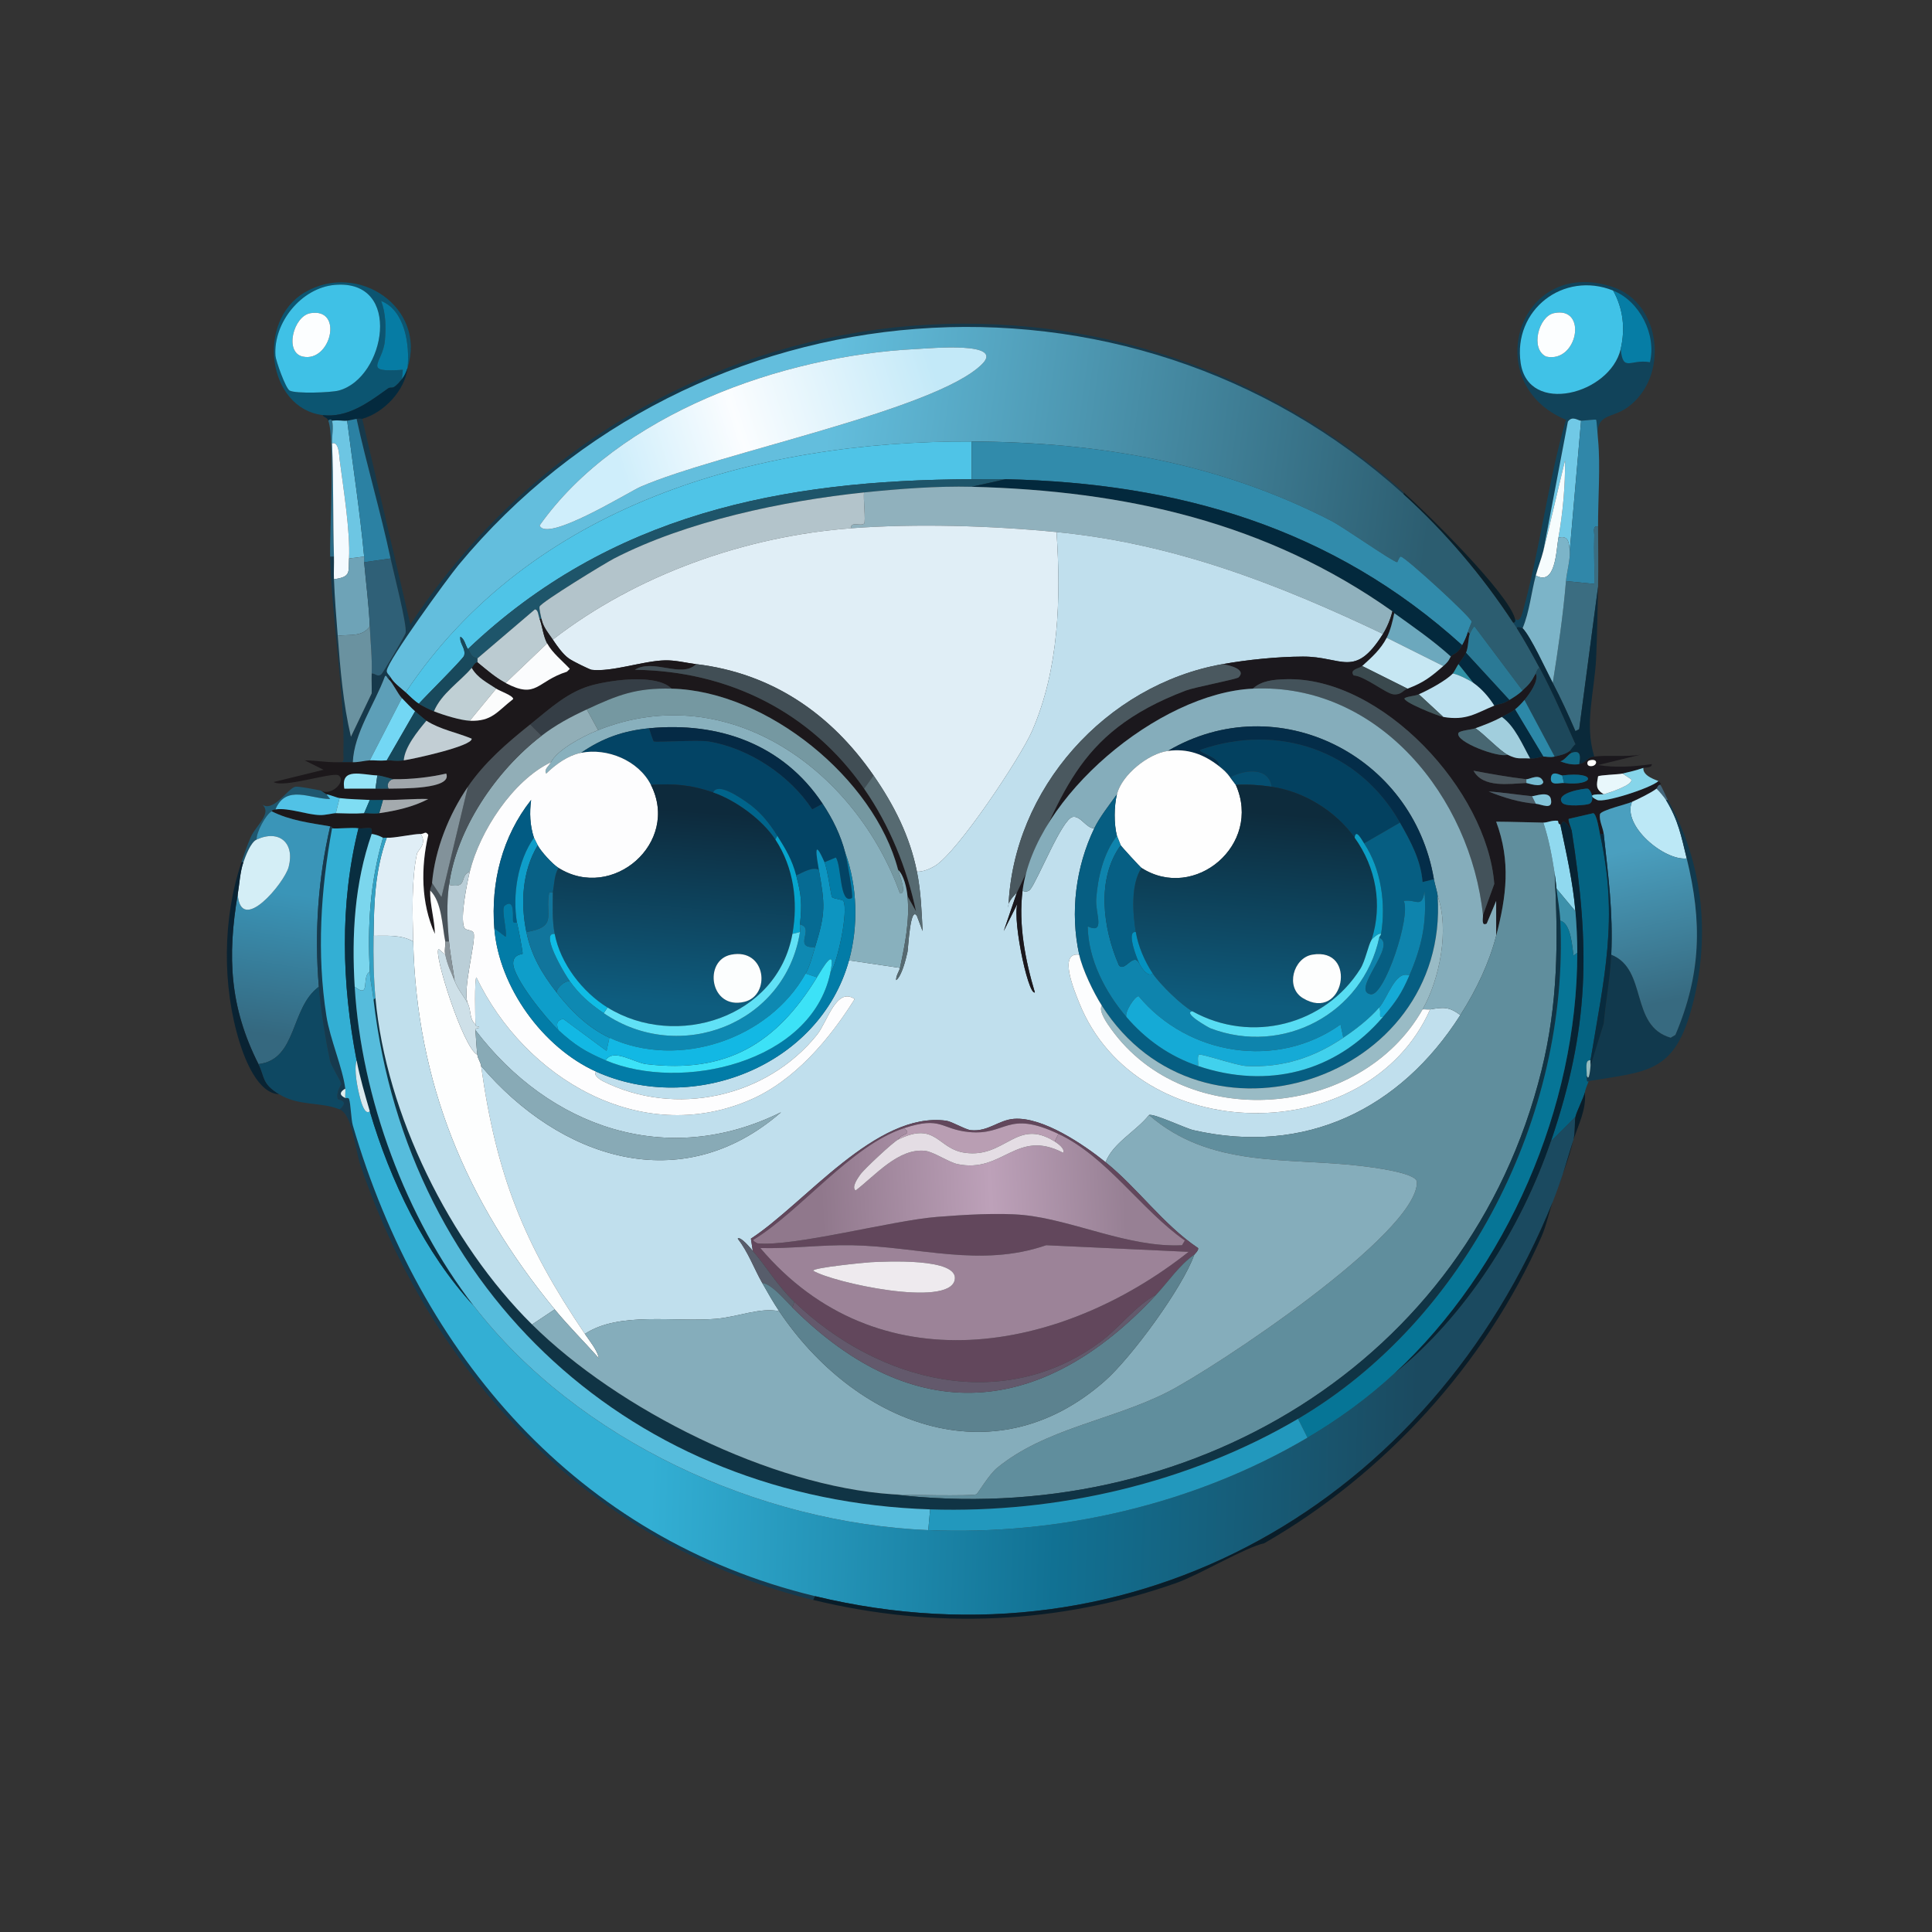 <svg xmlns="http://www.w3.org/2000/svg" width="1024" height="1024"><rect width="100%" height="100%" fill="#333333" stroke="none"/><defs><linearGradient id="a" x1="276.469" x2="754.111" y1="238.748" y2="303.414" gradientUnits="userSpaceOnUse"><stop offset="32.988%" style="stop-color:#63bedd"/><stop offset="100%" style="stop-color:#2c5d70"/></linearGradient></defs><defs><linearGradient id="b" x1="497.428" x2="331.49" y1="203.997" y2="256.35" gradientUnits="userSpaceOnUse"><stop offset="0%" style="stop-color:#c3e9f8"/><stop offset="62.069%" style="stop-color:#fbfdff"/><stop offset="100%" style="stop-color:#cfeefb"/></linearGradient></defs><defs><linearGradient id="c" x1="361.229" x2="353.724" y1="429.46" y2="532.186" gradientUnits="userSpaceOnUse"><stop offset="0%" style="stop-color:#0d2a3c"/><stop offset="100%" style="stop-color:#0e5d7f"/></linearGradient></defs><defs><linearGradient id="d" x1="670.048" x2="661.788" y1="430.675" y2="532.34" gradientUnits="userSpaceOnUse"><stop offset="0%" style="stop-color:#0d2b3c"/><stop offset="100%" style="stop-color:#0e5b7c"/></linearGradient></defs><defs><linearGradient id="e" x1="866.09" x2="883.892" y1="449.702" y2="530.771" gradientUnits="userSpaceOnUse"><stop offset="0%" style="stop-color:#4a9fbf"/><stop offset="100%" style="stop-color:#376a80"/></linearGradient></defs><defs><linearGradient id="f" x1="153.161" x2="141.713" y1="473.474" y2="548.607" gradientUnits="userSpaceOnUse"><stop offset="0%" style="stop-color:#3a95b8"/><stop offset="100%" style="stop-color:#35687f"/></linearGradient></defs><defs><linearGradient id="g" x1="273.272" x2="754.041" y1="640.357" y2="655.274" gradientUnits="userSpaceOnUse"><stop offset="15.8%" style="stop-color:#33afd4"/><stop offset="60.499%" style="stop-color:#117193"/><stop offset="100%" style="stop-color:#1b4a60"/></linearGradient></defs><defs><linearGradient id="h" x1="595.861" x2="435.06" y1="625.421" y2="633.433" gradientUnits="userSpaceOnUse"><stop offset="0%" style="stop-color:#978094"/><stop offset="44.099%" style="stop-color:#bda1b9"/><stop offset="100%" style="stop-color:#90788c"/></linearGradient></defs><path fill="#0c5571" d="M216 195c1.277-11.94-1.279-30.482-14-35.5 2.493 6.424 2.612 14.039 2 21-1.064 12.1-12.827 17.124 9.5 15.5l-.5 5c-5.421 6.701-5.217 3.349-7.5 5-10.343 7.478-21.452 15.605-34.5 14-29.295-3.603-35.341-49.809-9.5-65 28.404-16.698 64.657 8.091 54.5 40m-38.5-44c-17.817 1.517-32.696 20.076-31.5 37.5.186 2.712 5.385 17.337 7.5 18.5 3.199 1.76 21.758 1.118 26 0 24.803-6.538 34.177-59.081-2-56"/><path fill="#11435a" d="M847 233c-.164-1.709-.744-10.039-1-10.5-.195-.35-6.613.481-8 .5-1.453.02-4.694-2.918-7 .5L818 292c-1.061 4.261-2.862 8.707-4 13-2.45 9.24-3.298 19.108-7 28-.107-.106-3.203-1.222-3 0-.752-1.191-1.691-2.53-2-3 1.244.029 1.223-1.149 1-2 2.524 2.127 3.616-2.131 4-3.5 9.216-32.82 13.343-69.018 23-102-46.25-19.085-25.387-86.737 24.5-70.5 26.318 8.566 30.413 48.065 8 64-8.664 6.16-17.091 2.744-15.5 17m12-48c1.222 12.623 5.243 5.075 15.5 7 3.546-14.578-5.358-32.339-19.5-38-26.351-10.548-53.22 10.282-49 38.5 4.153 27.769 47.404 16.529 53-7.5"/><path fill="#3fc1e6" d="M177.5 151c36.177-3.081 26.803 49.462 2 56-4.242 1.118-22.801 1.76-26 0-2.115-1.163-7.314-15.788-7.5-18.5-1.196-17.424 13.683-35.983 31.5-37.5m-13 15c-9.009 1.538-13.954 20.834-4 23 14.87 3.235 21.798-26.038 4-23"/><path fill="#40c2e7" d="M855 154c5.322 9.623 6.53 20.138 4 31-5.596 24.029-48.847 35.269-53 7.5-4.22-28.218 22.649-49.048 49-38.5m-31.5 12c-7.978 1.754-12.614 18.931-4 23 16.735 3.697 22.259-27.015 4-23"/><path fill="#067da5" d="M859 185c2.53-10.862 1.322-21.377-4-31 14.142 5.661 23.046 23.422 19.5 38-10.257-1.925-14.278 5.623-15.5-7"/><path fill="#067ca4" d="M216 195c-.698 2.193-1.49 4.133-3 6l.5-5c-22.327 1.624-10.564-3.4-9.5-15.5.612-6.961.493-14.576-2-21 12.721 5.018 15.277 23.56 14 35.5"/><path fill="#fcfeff" d="M164.5 166c17.798-3.038 10.87 26.235-4 23-9.954-2.166-5.009-21.462 4-23m659 0c18.259-4.015 12.735 26.697-4 23-8.614-4.069-3.978-21.246 4-23"/><path fill="#16394b" d="M744 261v1c-146.555-132.44-375.56-113.89-501 37.5-5.706 6.887-37.592 50.627-38 56-.106 1.401 1.309 2.176 2 3.5l-1 1c-1.087-.943-1.179-2.463-2-1.5-5.387 14.646-16.361 29.998-17 45.5-3.033-.002-5.965.021-9 0 5.445.79 3.865-1.696 4-5.5.999-28.072-6.313-71.858-7-103.5h2c.113 3.979-.157 8.024 0 12 .4 10.114 1.214 19.941 2 30 1.404 17.971 2.864 35.916 7 53.5l11-23c.102-3.492-.143-7.023 0-10.5 1.913-.232 2.926 2.015 5 .5 1.032-.753 12.76-20.745 13-22 .832-4.342-6.558-32.712-8-39.5-5.267-24.795-12.598-49.229-18-74 1.517-.328 2.856.041 3 0l25.5 109C335.298 151.744 582.629 116.826 744 261"/><path fill="url(#a)" d="M744 262c21.976 19.859 41.758 43.271 58 68 .309.47 1.248 1.809 2 3 4.265 6.756 8.206 13.915 12 21-1.212.422-1.487 2.013-2 3-2.264 4.353-3.393 5.727-7 9l-25.5-34c-.594.114-2.231 3.313-2.5 4l-1-1c.368-1.619 2.048-5.211 2-5.5-.428-2.551-34.975-34.115-37.5-34.5-.799-.122-1.806 3.05-2 3-3.288-.848-28.365-18.574-35-22-59.768-30.86-123.46-41.712-190.5-42-114.506-.492-233.883 33.772-300 133-2.412-2.174-6.522-5.167-8-8-.691-1.324-2.106-2.099-2-3.5.408-5.373 32.294-49.113 38-56C368.44 148.11 597.445 129.56 744 262m-258.5-77c-70.761 3.529-157.58 34.253-199.5 93.5 3.673 9.367 47.369-17.831 53.5-20.5 41.284-17.974 156.4-40.492 181-65 12.168-12.123-27.215-8.388-35-8" style="fill:url(#a)"/>/&gt;<path fill="url(#b)" d="M485.5 185c7.785-.388 47.168-4.123 35 8-24.6 24.508-139.716 47.026-181 65-6.131 2.669-49.827 29.867-53.5 20.5 41.92-59.247 128.739-89.971 199.5-93.5" style="fill:url(#b)"/>/&gt;<path fill="#042a3e" d="M192 222c-.144.041-1.483-.328-3 0-.911.197-4.746.982-5 1-3.091.224-4.05-.532-8 0-.099.013-.583-1.53-2 0-.812-2.151-2.333-1.509-3-3 13.048 1.605 24.157-6.522 34.5-14 2.283-1.651 2.079 1.701 7.5-5 1.51-1.867 2.302-3.807 3-6-1.26 11.783-12.381 23.686-24 27"/><path fill="#296a85" d="M176 223c.907 3.744-.161 7.935 0 12 .796 20.047.43 39.981 1 60h-2c-.305-14.039 2.575-62.528-1-72 1.417-1.53 1.901.013 2 0"/><path fill="#6dc6e3" d="M184 223c3.062 24.003 6.74 47.877 9 72l-8 1c.713-14.167-3.07-37.729-5-52.5-.27-2.067-.34-9.63-4-8.5-.161-4.065.907-8.256 0-12 3.95-.532 4.909.224 8 0"/><path fill="#2b81a3" d="M189 222c5.402 24.771 12.733 49.205 18 74l-14 2c-.087-.98.092-2.021 0-3-2.26-24.123-5.938-47.997-9-72 .254-.018 4.089-.803 5-1"/><path fill="#71c9e6" d="m838 223-6 69c-.365-4.363-.735-8.476-6-7 2.341-13.147 3.651-27.636 3.5-41-3.895 15.996-7.523 32.032-11.5 48l13-68.5c2.306-3.418 5.547-.48 7-.5"/><path fill="#3087a9" d="M847 233c1.328 13.875-.049 31.625 0 46-3.001-.438-1.947 2.674-2 4.5-.25 8.653.184 17.343 0 26l-15-1.5c.39-4.737 2.373-11.533 2-16l6-69c1.387-.019 7.805-.85 8-.5.256.461.836 8.791 1 10.5"/><path fill="#4fc4e7" d="M515 234v20c-100.77.367-191.907 18.576-267 90-1.329-1.891-1.802-5.423-4-6.5-.547 3.68 3.022 6.158 2 10-.45 1.692-21.086 22.099-24 25.5-2.341-1.424-4.92-4.125-7-6 66.117-99.228 185.494-133.492 300-133"/><path fill="#318bab" d="M778 335c-.465 2.043-1.963 5.075-3 7-68.621-62.208-150.52-86.043-242-88-5.974-.128-12.022-.022-18 0v-20c67.04.288 130.732 11.14 190.5 42 6.635 3.426 31.712 21.152 35 22 .194.05 1.201-3.122 2-3 2.525.385 37.072 31.949 37.5 34.5.048.289-1.632 3.881-2 5.5"/><path fill="#f4fafe" d="M185 296c-.365 7.245 1.219 9.776-8 11-.157-3.976.113-8.021 0-12-.57-20.019-.204-39.953-1-60 3.66-1.13 3.73 6.433 4 8.5 1.93 14.771 5.713 38.333 5 52.5"/><path fill="#f6fcfd" d="M826 285c-1.224 6.874-1.445 25.835-12 20 1.138-4.293 2.939-8.739 4-13 3.977-15.968 7.605-32.004 11.5-48 .151 13.364-1.159 27.853-3.5 41"/><path fill="#1e556a" d="M515 254c5.978-.022 12.026-.128 18 0l-18 4c-18.172-.459-38.885 1.109-57 3-42.907 4.479-94.174 15.251-132.5 35-4.655 2.399-38.798 23.254-39.5 25.5-.345 1.105.692 4.882 1 6.5h-1c-.801-2.093-.658-4.813-2.5-5L253 349c-3.597-.855-3.425-2.76-5-5 75.093-71.424 166.23-89.633 267-90"/><path fill="#03293d" d="M775 342c-2.736 5.082-4.251 4.026-6 6-9.424-8.511-19.701-15.618-30-23-.057-.041-.062-.336-1-1-66.693-47.208-141.557-63.941-223-66l18-4c91.48 1.957 173.379 25.792 242 88"/><path fill="#90b1bd" d="M515 258c81.443 2.059 156.307 18.792 223 66-.967 4.005-2.826 8.536-5 12-55.725-26.524-110.91-47.949-173-54-34.659-3.377-74.28-4.602-109-2-.099-3.919 5.166-.885 7-2.5.996-.876-.575-14.151 0-16.5 18.115-1.891 38.828-3.459 57-3"/><path fill="#b3c4cb" d="M458 261c-.575 2.349.996 15.624 0 16.5-1.834 1.615-7.099-1.419-7 2.5-56 4.197-113.66 24.638-158 59-2.338-3.45-5.185-6.716-6-11-.308-1.618-1.345-5.395-1-6.5.702-2.246 34.845-23.101 39.5-25.5 38.326-19.749 89.593-30.521 132.5-35"/><path fill="#0a1f29" d="M803 328c.223.851.244 2.029-1 2-16.242-24.729-36.024-48.141-58-68v-1c12.177 10.879 55.41 53.309 59 67"/><path fill="#e0eef6" d="M560 282c2.371 35.149 1.309 72.742-13 105.5-6.093 13.948-39.458 64.243-51.5 71.5-2.569 1.548-6.369 3.145-9.5 3-3.789-18.882-12.144-35.303-23-51-22.69-32.809-53.964-54.201-94-59-5.482-.657-10.881-2.115-16.5-2-11.505.236-28.225 6.29-39 5-.742-.089-9.639-4.321-12-6-3.257-2.315-6.26-6.694-8.5-10 44.34-34.362 102-54.803 158-59 34.72-2.602 74.341-1.377 109 2"/><path fill="#3b6d81" d="M847 279c.036 10.634.221 21.371 0 32l-10 75.5-2 1c-3.727-8.629-7.638-17.187-12-25.5 2.837-17.884 5.511-35.931 7-54l15 1.5c.184-8.657-.25-17.347 0-26 .053-1.826-1.001-4.938 2-4.5"/><path fill="#c0dfed" d="M733 336c-15.026 23.942-21.576 11.902-42.5 12-13.61.064-29.075 1.631-42.5 4-61.795 10.903-111.333 66.236-113.5 129-.808-3.189 4.252-7.489 4.5-8l-7 20.5 8-16c-4.639 4.613 4.758 50.294 8.5 48.5-5.063-16.921-8.81-36.219-6.5-54 1.182 1.059 3.21.472 4-.5 4.101-5.046 16.821-37.323 22.5-38.5 4.206-.872 7.41 6.265 11.5 6-9.862 20.538-12.902 44.47-8 67-11.242-1.445-2.598 19.017 0 25.5 30.858 77.006 153.094 77.777 186 3.5 7.166-1.193 9.976-1.482 16 3-31.824 50.006-82.283 74.509-141.5 61-4.105-.936-21.224-9.068-23.5-8-6.611 8.464-19.179 14.806-23 25-11.626-9.384-33.288-24.092-48.5-23-8.338.598-13.727 6.97-23 6-2.835-.297-10.01-4.59-13-5-37.157-5.093-74.994 43.974-103.5 62.5l1 6.5c-.781-.912-6.481-7.979-8-6.5 5.569 7.121 8.606 15.741 13 23.5 2.873 5.074 5.752 10.157 9 15-9.754-2.249-21.981 3.029-33.5 4-21.947 1.851-51.517-3.96-69.5 8-32.424-47.952-46.876-83.999-55-142 41.582 48.853 105.878 70.67 159 24.5-60.302 29.982-122.79 8.115-162-43.5-.097-1.473 2.036-.757 2-1.5-.038-.794-1.95.047-2-1.5-.097-3.009-.566-24.347.5-25 25.544 53.409 86.838 90.053 145 65 23.725-10.22 42.255-32.329 55.5-53.5-9.806-6.534-14.365 12-20 19-26.813 33.303-75.173 43.767-113.5 24.5-.808-.406-5.564-3.18-3.5-5 51.44 23.167 118.514-3.002 134-59l27 4c-.403 1.882-2.243 4.312-2 6.5 2.927-2.19 5.046-10.704 6-15 .409-1.842 1.409-24.818 5-19l3 8c-.502-10.525-.919-21.129-3-31.5 3.131.145 6.931-1.452 9.5-3 12.042-7.257 45.407-57.552 51.5-71.5 14.309-32.758 15.371-70.351 13-105.5 62.09 6.051 117.275 27.476 173 54"/><path fill="#7cb4c8" d="M832 292c.373 4.467-1.61 11.263-2 16-1.489 18.069-4.163 36.116-7 54-3.334-6.355-11.725-24.765-16-29 3.702-8.892 4.55-18.76 7-28 10.555 5.835 10.776-13.126 12-20 5.265-1.476 5.635 2.637 6 7"/><path fill="#6ea3b7" d="M193 295c.092.979-.087 2.02 0 3 .998 11.206 2.531 22.783 3 34-4.146 5.721-10.247 4.121-17 5-.786-10.059-1.6-19.886-2-30 9.219-1.224 7.635-3.755 8-11z"/><path fill="#2f6077" d="M207 296c1.442 6.788 8.832 35.158 8 39.5-.24 1.255-11.968 21.247-13 22-2.074 1.515-3.087-.732-5-.5.335-8.144-.656-16.78-1-25-.469-11.217-2.002-22.794-3-34z"/><path fill="#0a293a" d="M847 311c-.258 12.407-.469 25.093-1 37.5-.755 17.665-6.432 34.979-1 52.5-4.42.571-3.821 3.301-8 4 .665-3.857 1.033-7.708-4-6l-1-1c.354-.28 2.145-3.169 3-3.5-6.1-13.632-11.946-27.327-19-40.5-3.794-7.085-7.735-14.244-12-21-.203-1.222 2.893-.106 3 0 4.275 4.235 12.666 22.645 16 29 4.362 8.313 8.273 16.871 12 25.5l2-1z"/><path fill="#bbcbd1" d="M286 328c1.417 3.704 1.939 9.219 4 13l-22 21c-5.421-2.849-10.272-7.163-15-11v-2l30.5-26c1.842.187 1.699 2.907 2.5 5"/><path fill="#1b181d" d="M739 325c-.807 4.075-2.125 9.354-4 13-3.199 6.22-7.94 10.403-13 15-1.453 1.32-7.042 1.842-4.5 5 5.551.181 17.12 9.57 21 10 4.156.461 5.05-2.08 7.5-3 8.593-3.227 12.328-6.215 19-12 3.427-2.971 3.09-3.973 4-5 1.749-1.974 3.264-.918 6-6 1.037-1.925 2.535-4.957 3-7l1 1c-.833 2.125-.688 7.191-2 10-.849 1.817-2.799 4.199-4 6-.854 1.281-2.369 4.344-3 5-3.694 3.843-12.917 8.735-18 11-2.267 1.01-5.185.873-7.5 2-1.518 1.864 17.698 9.524 20.5 10 12.195 2.071 17.137-1.924 27-6 2.902-1.199 3.794-.424 8-3 2.708-1.658 4.599-2.821 7-5 3.607-3.273 4.736-4.647 7-9 1.825 3.803-3.55 11.099-6 14-1.488 1.762-3.226 3.589-5 5-1.857 1.476-4.871 2.834-7 4-4.866 2.664-8.896 4.081-14 6-1.912.719-8.462 1.219-9 2.5-1.974 4.7 21.66 13.39 26 11.5 5.534 2.674 5.971 1.696 12 2 3.131.158 4.581-.773 7-1 1.18-.111 3.351.615 6 0 2.786-.647 5.711-1.191 8-3l1 1c-1.69.573-3.704 4.064-6 4.5 3.114 1.27 6.642 2.062 10 1.5 4.179-.699 3.58-3.429 8-4 7.047-.91 16.977.298 24.5-1l-22.5 5.5c9.593 1.527 18.9.818 28.5-.5.159 2.13-3.794 1.756-4.5 2-3.59 1.242-7.303 2.15-11 3-2.296.528-12.144.716-13 1.5-.745 4.591-1.507 6.652 3 9.5-.42.12-11.106-.689-3.5 3 3.523 1.709 28.289-6.194 32.5-10 2.761 2.573.283 1.018 1 2-1.167-.219-1.85 1.888-2 2-3.22 2.417-9.226 5.25-13 7-2.835 1.314-16.057 4.303-17 6.5-.499 3.647 1.63 7.077 2 10.5h-2c-.491-2.199-1.656-10.359-3.5-11l-13 3c-.63.669 1.335 4.945 1.5 6-5.643-8.108-4.563-2.666-6-3-1.631-.379-.693-1.937-1.5-2-3.247-.254-5.472 1.033-7.5 1-8.297-.134-16.68-.458-25-.5 7.83 21.036 5.459 39.545 0 60.5v-18.5l-5 12c-3.068 1.673-1.858-3.132-2-4.5l6-16.5c-3.805-49.563-59.534-109.931-110.5-108.5-6.458.181-12.85.735-17.5 5-49.729 2.354-115.539 57.266-122 107-2.31 17.781 1.437 37.079 6.5 54-3.742 1.794-13.139-43.887-8.5-48.5l-8 16 7-20.5c24.286-50.056 29.518-84.224 89.5-107 4.753-1.805 26.977-5.982 28-7 4.491-4.471-5.821-6.581-8.5-7 13.425-2.369 28.89-3.936 42.5-4 20.924-.098 27.474 11.942 42.5-12 2.174-3.464 4.033-7.995 5-12 .938.664.943.959 1 1m103.5 78c-1.64.423-1.504 2.705 0 3 3.952.777 5.254-4.354 0-3M809 415c.544-.025 8.197 2.913 9-.5-1.67-5.141-7.326-1.307-9-1.5-9.379-1.079-18.739-2.783-28-4.5 5.036 9.209 18.774 6.929 28 6.5m20 0c16.029 1.88 18.138-6.376-1-4-.749.093-5.699-3.211-6 1.5-.277 4.34 4.827 2.245 7 2.5m12.5 3c-.892-.303-17.687 2.066-13.5 7.5 1.769 2.296 13.243 1.217 14.5.5 2.929-1.67.828-7.379-1-8m-27.5 8c3.033.241 9.3 3.724 8-2.5-.966-4.625-8.696-1.373-10-1.5-7.636-.743-15.344-2.004-23-2.5 7.99 3.241 16.333 5.811 25 6.5"/><path fill="#6ca8bd" d="M769 348c-.91 1.027-.573 2.029-4 5l-30-15c1.875-3.646 3.193-8.925 4-13 10.299 7.382 20.576 14.489 30 23"/><path fill="#1c181b" d="M293 339c2.24 3.306 5.243 7.685 8.5 10 2.361 1.679 11.258 5.911 12 6 10.775 1.29 27.495-4.764 39-5 5.619-.115 11.018 1.343 16.5 2-7.734 7.678-22.74-3.123-32.5 3 49.473.594 93.255 22.342 121.5 63 13.549 19.504 22.732 42.227 27.5 65l-4.5-8c-.409-4.141-1.827-10.976-5-14-12.572-48.26-69.443-94.73-120-96-7.88-7.768-30.514-4.782-41.5-2-13.409 3.396-23.051 12.656-33.5 21-12.153 9.704-24.136 20.039-33 33-10.04 14.683-17.449 33.089-19 51-.153 1.771-.953 2.311-1 4-.201 7.254 2.393 15.695 2.5 23-7.43-16.462-7.476-35.227-3.5-52.5-1.539-2.266-1.927-.513-4-.5-4.371.028-14.398 2.354-18 2-.647-.064-1.366.102-2 0-.312-.05-2.322-1.457-6-2-.15-.022.427-2.773-.5-3-1.74-.426-4.547.308-6.5 0-3.441-.542-11.637.418-14 0-.07-.012.368-.765-1-1-10.582-1.816-21.328-3.107-31-8 .19-.101-.276-.689 2-1 7.197-.983 16.199 2.771 23.5 3 3.051.096 7.003-1.02 8.5-1 5.464.075 9.357.39 15 0 1.994-.138 4.531.494 8 0 8.91-1.268 17.96-3.319 26-7.5-7.962-.276-15.951.672-24 .5-2.316-.05-4.691.123-7 0-4.733-.253-11.609-.42-16-1-1.701-.225-4.364-1.553-7-2-.178-.03-2.823-1.966-3-2 5.602 3.216 13.704-5.018 9.5-8-2.879-2.042-28.981 6.77-34.5 3.5l26.5-6.5-10-5c5.58.083 10.901.96 16.5 1 3.035.021 5.967-.002 9 0 3.508.002 6.304-.897 9-1 2.996-.115 4.787.363 9 0 2.166-.187 4.461.619 9 0 4.491-.613 36.506-7.505 36-11.5-7.959-3.303-16.598-4.802-24-9.5-.33-.209-5.104-4.236-6-5-1.74-1.484-5.202-5.14-7-7-2.253-2.331-4.828-8.117-7-10l1-1c1.478 2.833 5.588 5.826 8 8 2.08 1.875 4.659 4.576 7 6a58 58 0 0 0 8 4c4.737 1.906 14.124 4.809 19 5 11.674.458 14.32-4.701 23-11.5.03-1.811-7.005-4.153-9-5.5-4.878-3.295-9.842-5.584-13-11 .858-1.019 1.406-2.704 3-3 4.728 3.837 9.579 8.151 15 11 16.637 8.742 16.213-.818 32.5-6l1.5-1.5c-3.939-4.265-9.184-8.336-12-13.5-2.061-3.781-2.583-9.296-4-13h1c.815 4.284 3.662 7.55 6 11m-94 79c2.316.038 4.685.048 7 0 6.502-.136 33.959.424 30.5-8-8.618 2.032-18.733 3.079-27.5 3-1.652-.015-6.343-1.907-9-2-8.136-.284-19.552-4.495-17.5 7 5.497.065 11.015-.09 16.5 0"/><path fill="#6a92a0" d="M196 332c.344 8.22 1.335 16.856 1 25-.143 3.477.102 7.008 0 10.5l-11 23c-4.136-17.584-5.596-35.529-7-53.5 6.753-.879 12.854.721 17-5"/><path fill="#2a7995" d="M807 366c-2.401 2.179-4.292 3.342-7 5l-23-25c1.312-2.809 1.167-7.875 2-10 .269-.687 1.906-3.886 2.5-4z"/><path fill="#18495c" d="M248 344c1.575 2.24 1.403 4.145 5 5v2c-1.594.296-2.142 1.981-3 3-6.01 7.142-16.116 13.562-20 23a58 58 0 0 1-8-4c2.914-3.401 23.55-23.808 24-25.5 1.022-3.842-2.547-6.32-2-10 2.198 1.077 2.671 4.609 4 6.5"/><path fill="#c6e7f3" d="M765 353c-6.672 5.785-10.407 8.773-19 12l-24-12c5.06-4.597 9.801-8.78 13-15z"/><path fill="#fbfcfd" d="m268 362 22-21c2.816 5.164 8.061 9.235 12 13.5l-1.5 1.5c-16.287 5.182-15.863 14.742-32.5 6"/><path fill="#03293e" d="M800 371c-4.206 2.576-5.098 1.801-8 3-2.802-4.52-6.658-8.919-11-12l-8-10c1.201-1.801 3.151-4.183 4-6z"/><path fill="#414e55" d="m463 411-5 7c-28.245-40.658-72.027-62.406-121.5-63 9.76-6.123 24.766 4.678 32.5-3 40.036 4.799 71.31 26.191 94 59"/><path fill="#4a585f" d="M648 352c2.679.419 12.991 2.529 8.5 7-1.023 1.018-23.247 5.195-28 7-59.982 22.776-65.214 56.944-89.5 107-.248.511-5.308 4.811-4.5 8 2.167-62.764 51.705-118.097 113.5-129"/><path fill="#3092a6" d="M781 362c-2.055-1.458-8.266-4.685-11-5 .631-.656 2.146-3.719 3-5z"/><path fill="#3a494e" d="M746 365c-2.45.92-3.344 3.461-7.5 3-3.88-.43-15.449-9.819-21-10-2.542-3.158 3.047-3.68 4.5-5z"/><path fill="#bfcfd4" d="M250 354c3.158 5.416 8.122 7.705 13 11l-14 17c-4.876-.191-14.263-3.094-19-5 3.884-9.438 13.99-15.858 20-23"/><path fill="#1d485b" d="M832 398c-2.289 1.809-5.214 2.353-8 3l-16-30c2.45-2.901 7.825-10.197 6-14 .513-.987.788-2.578 2-3 7.054 13.173 12.9 26.868 19 40.5-.855.331-2.646 3.22-3 3.5"/><path fill="#bde1f0" d="M781 362c4.342 3.081 8.198 7.48 11 12-9.863 4.076-14.805 8.071-27 6l-13-12c5.083-2.265 14.306-7.157 18-11 2.734.315 8.945 3.542 11 5"/><path fill="#5d9fb8" d="M206 360c2.172 1.883 4.747 7.669 7 10l-17 33c-2.696.103-5.492 1.002-9 1 .639-15.502 11.613-30.854 17-45.5.821-.963.913.557 2 1.5"/><path fill="#353e46" d="M356 365c-18.906-.475-28.545 3.349-45 11-8.763 4.075-16.318 8.108-24 14l-6-6c10.449-8.344 20.091-17.604 33.5-21 10.986-2.782 33.62-5.768 41.5 2"/><path fill="#43525a" d="M786 485c-6.46-62.12-55.051-123.169-122-120 4.65-4.265 11.042-4.819 17.5-5 50.966-1.431 106.695 58.937 110.5 108.5z"/><path fill="#fbfcfc" d="m249 382 14-17c1.995 1.347 9.03 3.689 9 5.5-8.68 6.799-11.326 11.958-23 11.5"/><path fill="#7598a1" d="M356 365c50.557 1.27 107.428 47.74 120 96 .539 2.069 5.009 13.134 1 12.5-23.269-64.713-90.326-114.246-160-86.5l-6-11c16.455-7.651 26.094-11.475 45-11"/><path fill="#85adbb" d="M664 365c66.949-3.169 115.54 57.88 122 120 .142 1.368-1.068 6.173 2 4.5l5-12V496c-3.684 14.14-10.196 28.167-19 42-6.024-4.482-8.834-4.193-16-3-1.25.208-2.711-.134-4 0 9.096-16.033 14.286-42.432 8-60-.132-2.114-1.583-6.513-2-9-11.021-65.74-83.024-102.073-141-68-10.422 1.413-24.479 12.713-27 23-3.874 5.423-9.158 12.08-12 18-4.09.265-7.294-6.872-11.5-6-5.679 1.177-18.399 33.454-22.5 38.5-.79.972-2.818 1.559-4 .5 6.461-49.734 72.271-104.646 122-107"/><path fill="#42585d" d="m752 368 13 12c-2.802-.476-22.018-8.136-20.5-10 2.315-1.127 5.233-.99 7.5-2"/><path fill="#73d7f4" d="m220 377-15 26c-4.213.363-6.004-.115-9 0l17-33c1.798 1.86 5.26 5.516 7 7"/><path fill="#2c88a8" d="M824 401c-2.649.615-4.82-.111-6 0l-15-25c1.774-1.411 3.512-3.238 5-5z"/><path fill="#91aeb7" d="m311 376 6 11c-8.826 3.515-21.581 10.512-25 17-20.205 9.67-37.767 36.655-43 58-5.791 2.05-.66 9.223-11 7 3.92-29.343 24.626-60.304 49-79 7.682-5.892 15.237-9.925 24-14"/><path fill="#042a3e" d="M818 401c-2.419.227-3.869 1.158-7 1-4.067-7.269-8.128-17.167-15-22 2.129-1.166 5.143-2.524 7-4z"/><path fill="#16485b" d="M226 382c-4.612 5.5-11.475 13.922-12 21-4.539.619-6.834-.187-9 0l15-26c.896.764 5.67 4.791 6 5"/><path fill="#88b0bd" d="M476 461c3.173 3.024 4.591 9.859 5 14 1.264 12.807-1.34 25.581-4 38l-27-4c5.018-18.147 4.467-39.318-2-57-2.518-9.579-6.56-17.787-12-26-20.927-31.592-55.178-43.583-92-40-13.467 1.311-24.696 5.18-36 13-7.01 1.378-13.443 6.083-18.5 11-1.345-2.165 1.401-3.916 2.5-6 3.419-6.488 16.174-13.485 25-17 69.674-27.746 136.731 21.787 160 86.5 4.009.634-.461-10.431-1-12.5"/><path fill="#a1cedd" d="M811 402c-6.029-.304-6.466.674-12-2-3.912-1.89-12.605-11.117-17-14 5.104-1.919 9.134-3.336 14-6 6.872 4.833 10.933 14.731 15 22"/><path fill="#c2ced4" d="M214 403c.525-7.078 7.388-15.5 12-21 7.402 4.698 16.041 6.197 24 9.5.506 3.995-31.509 10.887-36 11.5"/><path fill="#49535a" d="M287 390c-24.374 18.696-45.08 49.657-49 79-1.379 10.323-.938 19.67 0 30h-2c-1.677-8.235-1.78-21.027-8-27 .047-1.689.847-2.229 1-4l5 7.5 14-58.5c8.864-12.961 20.847-23.296 33-33z"/><path fill="#052a45" d="m436 426-5.5 3c-11.828-18.053-33.656-32.55-55-36-5.724-.925-27.673.586-29 0-.34-.15-2.188-5.94-2.5-7 36.822-3.583 71.073 8.408 92 40"/><path fill="#042d49" d="m760 466-6 1.5c-.917-11.76-6.451-21.715-12-31.5-21.671-38.214-64.517-53.046-106-38.5-.053 1.89 10.891 3.987 10 8.5-8.029-6.248-16.581-9.412-27-8 57.976-34.073 129.979 2.26 141 68"/><path fill="#034465" d="M344 386c.312 1.06 2.16 6.85 2.5 7 1.327.586 23.276-.925 29 0 21.344 3.45 43.172 17.947 55 36l5.5-3c5.44 8.213 9.482 16.421 12 26 .634 2.413 4.56 23.412 3.5 24-6.622 3.673-5.384-17.311-8.5-21.5l-6 2.5c-6.198-14.208-4.126-2.425-3 4-3.562-1.726-8.398 1.437-12 3-2.172-8.274-5.522-13.888-10-21-4.305-6.836-9.222-13.12-16.5-18-3.215-2.155-15.015-10.529-17.5-5-11.566-3.967-20.642-4.802-33-4-6.578-12.952-23.169-19.719-37-17 11.304-7.82 22.533-11.689 36-13"/><path fill="#486772" d="M782 386c4.395 2.883 13.088 12.11 17 14-4.34 1.89-27.974-6.8-26-11.5.538-1.281 7.088-1.781 9-2.5"/><path fill="#034160" d="m742 436-19 11c-1.24-1.863-4.415-8.098-5-3-10.228-14.237-26.841-24.466-44-27-1.631-10.551-13.959-9.222-22-5-1.725-2.449-3.644-4.167-6-6 .891-4.513-10.053-6.61-10-8.5 41.483-14.546 84.329.286 106 38.5"/><path fill="#fdfdfe" d="M345 416c15.559 30.633-20.391 61.959-49 44-3.191-2.003-9.286-8.697-11-12-.371-.716-1.93-3.788-2-4-2.132-6.482-2.404-13.272-1.5-20-15.26 19.276-21.424 43.607-19.5 68 2.452 31.099 25.649 63.232 54 76-2.064 1.82 2.692 4.594 3.5 5 38.327 19.267 86.687 8.803 113.5-24.5 5.635-7 10.194-25.534 20-19-13.245 21.171-31.775 43.28-55.5 53.5-58.162 25.053-119.456-11.591-145-65-1.066.653-.597 21.991-.5 25-3.424-3.202-2.068-6.938-4-11-3.199-6.961 4.593-33.733 3-37.5-.851-2.012-4.18-.995-5-3-2.145-5.246 1.494-23.358 3-29.5 5.233-21.345 22.795-48.33 43-58-1.099 2.084-3.845 3.835-2.5 6 5.057-4.917 11.49-9.622 18.5-11 13.831-2.719 30.422 4.048 37 17"/><path fill="#fefefe" d="M646 406c2.356 1.833 4.275 3.551 6 6 .68.966 2.898 3.772 3 4 14.103 31.679-21.853 62.014-50 44-.686-.439-10.622-11.279-11-12-.125-.238-1.932-4.739-2-5-1.62-6.228-1.532-15.747 0-22 2.521-10.287 16.578-21.587 27-23 10.419-1.412 18.971 1.752 27 8"/><path fill="#106986" d="M837 405c-3.358.562-6.886-.23-10-1.5 2.296-.436 4.31-3.927 6-4.5 5.033-1.708 4.665 2.143 4 6"/><path fill="#fdfdfc" d="M842.5 403c5.254-1.354 3.952 3.777 0 3-1.504-.295-1.64-2.577 0-3"/><path fill="#86d5ea" d="M879 414c-4.211 3.806-28.977 11.709-32.5 10-7.606-3.689 3.08-2.88 3.5-3 2.705-.774 16.261-5.074 14.5-8l-4.5-3c3.697-.85 7.41-1.758 11-3-.424 4.563 7.583 6.611 8 7"/><path fill="#4a565d" d="M809 413v2c-9.226.429-22.964 2.709-28-6.5 9.261 1.717 18.621 3.421 28 4.5"/><path fill="#054e70" d="M674 417c-6.405-.946-12.528-1.363-19-1-.102-.228-2.32-3.034-3-4 8.041-4.222 20.369-5.551 22 5"/><path fill="#95e4f7" d="m200 411-1 7c-5.485-.09-11.003.065-16.5 0-2.052-11.495 9.364-7.284 17.5-7"/><path fill="#a0a6ab" d="M206 418c-1.487-2.127.48-5.311 3-5 8.767.079 18.882-.968 27.5-3 3.459 8.424-23.998 7.864-30.5 8"/><path fill="#2a96b7" d="m828 411 1 4c-2.173-.255-7.277 1.84-7-2.5.301-4.711 5.251-1.407 6-1.5"/><path fill="#066688" d="m829 415-1-4c19.138-2.376 17.029 5.88 1 4"/><path fill="#e8f7fb" d="m860 410 4.5 3c1.761 2.926-11.795 7.226-14.5 8-4.507-2.848-3.745-4.909-3-9.5.856-.784 10.704-.972 13-1.5"/><path fill="#1e566c" d="M209 413c-2.52-.311-4.487 2.873-3 5-2.315.048-4.684.038-7 0l1-7c2.657.093 7.348 1.985 9 2"/><path fill="#566a71" d="M486 462c2.081 10.371 2.498 20.975 3 31.5l-3-8c-3.591-5.818-4.591 17.158-5 19-.954 4.296-3.073 12.81-6 15-.243-2.188 1.597-4.618 2-6.5 2.66-12.419 5.264-25.193 4-38l4.5 8c-4.768-22.773-13.951-45.496-27.5-65l5-7c10.856 15.697 19.211 32.118 23 51"/><path fill="#76bcd2" d="M809 415v-2c1.674.193 7.33-3.641 9 1.5-.803 3.413-8.456.475-9 .5"/><path fill="url(#c)" d="M378 420c11.94 4.095 26.068 14.412 33 25 9.672 14.772 12.094 32.788 9 50-7.968 44.331-61.567 61.495-98 39-13.364-8.252-24.999-23.375-28-39-1.408-7.331-1.007-14.6-1-22 .775-4.189.73-9.212 3-13 28.609 17.959 64.559-13.367 49-44 12.358-.802 21.434.033 33 4m9.5 86c-14.875 2.946-11.296 29.385 7 25 14.282-3.423 11.61-28.686-7-25" style="fill:url(#c)"/>/&gt;<path fill="url(#d)" d="M674 417c17.159 2.534 33.772 12.763 44 27 11.288 15.714 14.925 35.446 9 54-1.868 3.095-3.304 11.219-6 15.5-18.79 29.839-57.792 39.817-89 22.5-5.813-3.225-17.272-14.373-21-20-4.304-6.496-7.76-14.503-9-22-1.655-10.004-2.742-25.25 3-34 28.147 18.014 64.103-12.321 50-44 6.472-.363 12.595.054 19 1m21.5 89c-10.003 1.723-14.354 17.311-5 23 21.922 13.333 29.453-27.212 5-23" style="fill:url(#d)"/>/&gt;<path fill="#43667b" d="M884 424h-1c-.82-1.352-3.665-4.79-5-6 .15-.112.833-2.219 2-2 1.182 1.62 2.891 6.037 4 8"/><path fill="#1f576f" d="M170 419c.177.034 2.822 1.97 3 2l2 2.5c-10.355.008-23.363-8.027-29 5.5-2.276.311-1.81.899-2 1-3.147 1.67-8.253 11.303-8 15-3.21 1.491-5.888 8.856-7 12h-1c1.622-4.782 2.904-8.822 5-13.5 2.801-6.251 11.795-12.66 5.5-17.5 5.911 5.505 13.997-8.174 18-9 1.75-.361 10.958 1.51 13.5 2"/><path fill="#82929a" d="M229 468c1.551-17.911 8.96-36.317 19-51l-14 58.5z"/><path fill="#00648b" d="m412 443-1 2c-6.932-10.588-21.06-20.905-33-25 2.485-5.529 14.285 2.845 17.5 5 7.278 4.88 12.195 11.164 16.5 18"/><path fill="#056083" d="M841.5 418c1.828.621 3.929 6.33 1 8-1.257.717-12.731 1.796-14.5-.5-4.187-5.434 12.608-7.803 13.5-7.5"/><path fill="#bce8f6" d="M883 424c6.624 10.911 8.08 19.123 11 31-12.045 1.268-34.425-17.499-29-30 3.774-1.75 9.78-4.583 13-7 1.335 1.21 4.18 4.648 5 6"/><path fill="#4c5d68" d="m812 422 2 4c-8.667-.689-17.01-3.259-25-6.5 7.656.496 15.364 1.757 23 2.5"/><path fill="#51c2e6" d="M173 421c2.636.447 5.299 1.775 7 2l-2 8c-1.497-.02-5.449 1.096-8.5 1-7.301-.229-16.303-3.983-23.5-3 5.637-13.527 18.645-5.492 29-5.5z"/><path fill="#065e82" d="M592 443c-7.202 9.255-10.151 22.109-11 33.5-.563 7.556 5.122 18.903-4.5 14.5.255 17.41 9.213 34.802 20.5 48 10.196 11.922 22.992 20.95 38 26 36.703 12.351 72.869 3.397 98-26 6.747-7.893 9.833-12.329 14-22 6.468-15.01 9.364-27.829 8-44.5-1.351 9.286-4.323 3.985-11 5 3.962 7.849-10.196 50.705-17.5 49.5-10.853-1.791 14.361-26.038 4.5-30 .203-.948.849-1.082 1-2 2.636-15.979.056-34.402-9-48l19-11c5.549 9.785 11.083 19.74 12 31.5l6-1.5c.417 2.487 1.868 6.886 2 9 6.106 97.588-125.222 141.033-178 58-4.43-6.97-10.27-19.049-12-27-4.902-22.53-1.862-46.462 8-67 2.842-5.92 8.126-12.577 12-18-1.532 6.253-1.62 15.772 0 22"/><path fill="#85c5da" d="m814 426-2-4c1.304.127 9.034-3.125 10 1.5 1.3 6.224-4.967 2.741-8 2.5"/><path fill="#a4aaae" d="m201 431 2-7c8.049.172 16.038-.776 24-.5-8.04 4.181-17.09 6.232-26 7.5"/><path fill="#7fddf3" d="m196 424-3 7c-5.643.39-9.536.075-15 0l2-8c4.391.58 11.267.747 16 1"/><path fill="#0c5872" d="m203 424-2 7c-3.469.494-6.006-.138-8 0l3-7c2.309.123 4.684-.05 7 0"/><path fill="#025b83" d="M283 444c-8.653 12.32-11.47 30.414-9 45-.032-.105-1.713.376-2-.5-.507-1.548 1.377-12.913-4.5-8.5-2.127 1.597 1.451 13.64.5 16.5l-6-4.5c-1.924-24.393 4.24-48.724 19.5-68-.904 6.728-.632 13.518 1.5 20"/><path fill="#11394d" d="M842 573c.037-.235-1.234 1.941-1-3 1.35 4.211 1.969-4.733 2-5l7-22.5c1.091-12.2 3.445-24.242 4-36.5 19.525 7.8 9.627 37.738 31.5 44l2.5-1.5c13.737-32.373 14.223-60.048 6-93.5-2.92-11.877-4.376-20.089-11-31h1c19.236 34.053 22.955 74.657 12 112.5-9.313 32.171-23.647 31.497-54 36.5"/><path fill="url(#e)" d="M865 425c-5.425 12.501 16.955 31.268 29 30 8.223 33.452 7.737 61.127-6 93.5l-2.5 1.5c-21.873-6.262-11.975-36.2-31.5-44 1.027-22.681-1.606-41.828-4-64-.37-3.423-2.499-6.853-2-10.5.943-2.197 14.165-5.186 17-6.5" style="fill:url(#e)"/>/&gt;<path fill="url(#f)" d="M175 438c-6.422 27.779-8.404 56.572-6 85-15.297 11.217-11.315 38.553-32 41-15.262-30.206-16.59-56.836-11-90 1.632 21.872 24.79-6.067 27-14.5 3.392-12.94-5.215-19.974-17-14.5-.253-3.697 4.853-13.33 8-15 9.672 4.893 20.418 6.184 31 8" style="fill:url(#f)"/>/&gt;<path fill="#046382" d="M848 442c10.08 45.1 2.106 76.497-5 120-3.236-.515-1.867 5.189-2 8-.234 4.941 1.037 2.765 1 3-.133.844-1.431 3.171-2 6-.517 2.572-4.426 10.207-5 13l-13 13c20.62-60.606 20.77-102.559 11-165-.165-1.055-2.13-5.331-1.5-6l13-3c1.844.641 3.009 8.801 3.5 11"/><path fill="#608e9d" d="M818 436c2.937 8.811 4.573 17.833 6 27 1.949 36.236 1.77 69.131-7 104.5C778.383 723.24 629.077 810.681 473 792c5.062.341 42.53 1.035 44.5 0 .805-.423 6.609-10.407 11-14 25.527-20.891 60.492-25.099 90-40 25.04-12.645 132.915-84.095 132.5-111.5-.075-4.95-23.985-7.841-29.5-8.5-39.092-4.674-79.94 1.316-112.5-27 2.276-1.068 19.395 7.064 23.5 8 59.217 13.509 109.676-10.994 141.5-61 8.804-13.833 15.316-27.86 19-42 5.459-20.955 7.83-39.464 0-60.5 8.32.042 16.703.366 25 .5"/><path fill="#90d9ef" d="M827 437c3.202 15.306 6.669 30.324 8 46l-10-12c-.306-2.712-.581-5.305-1-8-1.427-9.167-3.063-18.189-6-27 2.028.033 4.253-1.254 7.5-1 .807.063-.131 1.621 1.5 2"/><path fill="#072333" d="M833 440c9.77 62.441 9.62 104.394-11 165-15.646 45.987-45.078 92.521-83 123 59.864-55.437 96.958-141.142 97-223 .004-7.461-.371-14.591-1-22-1.331-15.676-4.798-30.694-8-46 1.437.334.357-5.108 6 3"/><path fill="#163a4e" d="M176 439c-6.022 32.781-8.171 66.376-3 99.5 1.922 12.31 8.627 27.446 10 38.5-5.219 3.056-.134 4.702 0 5 .057.127 1.672-.396 2 .5.919 2.513 1.058 10.776 2 14C222.483 717.893 305.749 815.568 432 846l-1 2c-27.869-6.777-53.944-17.126-79-31-78.084-43.237-132.387-115.678-161-199.5-2.788-8.167-4.098-26.676-11-29.5 5.61-4.67-.912-5.105-1-5.5-.959-4.287 2.086-7.578 2-8-.212-1.036-5.586-10.031-6-12-2.617-12.453-4.925-26.79-6-39.5-2.404-28.428-.422-57.221 6-85 1.368.235.93.988 1 1"/><path fill="url(#g)" d="M190 439c-10.04 40.347-8.826 82.393-1 123-1.565 5.173.533 15.019 2 20.5.235.877 2.278 8.941 5 6.5 10.673 36.533 29.347 75.342 55 103 55.4 71.654 150.979 115.198 241 119 69.416 2.932 141.319-13.765 201-49 16.426-9.698 32-21.035 46-34 37.922-30.479 67.354-77.013 83-123l13-13c-.436 2.119-.119 8.502-1 12-2.583 7.901-5.185 17.555-8 25-.809 2.397-2.068 5.491-3 8-64.304 158.504-220.37 250.129-391 209-126.251-30.432-209.517-128.107-245-249.5-.942-3.224-1.081-11.487-2-14-.328-.896-1.943-.373-2-.5-.134-1.631.2-3.386 0-5-1.373-11.054-8.078-26.19-10-38.5-5.171-33.124-3.022-66.719 3-99.5 2.363.418 10.559-.542 14 0" style="fill:url(#g)"/>/&gt;<path fill="#092e40" d="M197 442c-9.101 26.188-10.65 53.498-9 81 3.532 58.858 26.986 122.42 63 169-25.653-27.658-44.327-66.467-55-103-2.607-8.922-5.237-17.855-7-27-7.826-40.607-9.04-82.653 1-123 1.953.308 4.76-.426 6.5 0 .927.227.35 2.978.5 3"/><path fill="#fdfefe" d="M228 472c6.22 5.973 6.323 18.765 8 27 .324 1.593-.621 4.17 0 7l-3.5-3c-3.122 1.48 13.046 52.709 20.5 56 .272 2.347 1.665 3.606 2 6 8.124 58.001 22.576 94.048 55 142 2.614 3.866 6.498 8.47 7.5 13-7.747-8.726-16.089-16.99-23.5-26-47.109-57.27-73.182-120.079-75-195-.352-14.495-1.003-32.427 2-46.5.439-2.055 5.536-5.047 2-10.5 2.073-.013 2.461-1.766 4 .5-3.976 17.273-3.93 36.038 3.5 52.5-.107-7.305-2.701-15.746-2.5-23"/><path fill="#7bd6ed" d="M203 444c-6.878 23.703-8.273 46.379-7 71-4.651 2.582.741 14.696-8 8-1.65-27.502-.101-54.812 9-81 3.678.543 5.688 1.95 6 2"/><path fill="#e0eef6" d="M223 442c3.536 5.453-1.561 8.445-2 10.5-3.003 14.073-2.352 32.005-2 46.5-6.412-3.683-13.901-2.967-21-3 .261-18.259.739-34.473 7-52 3.602.354 13.629-1.972 18-2"/><path fill="#0b9dc4" d="M723 447c9.056 13.598 11.636 32.021 9 48-1.157-.834-4.849 2.75-5 3 5.925-18.554 2.288-38.286-9-54 .585-5.098 3.76 1.137 5 3"/><path fill="#082b3e" d="M850 442c2.394 22.172 5.027 41.319 4 64-.555 12.258-2.909 24.3-4 36.5l-7 22.5c.112-.969-.156-2.047 0-3 7.106-43.503 15.08-74.9 5-120z"/><path fill="#05a4cd" d="M422 464c2.83 10.781 3.131 14.91 2 26-.132 1.292.198 2.741 0 4l-4 1c3.094-17.212.672-35.228-9-50l1-2c4.478 7.112 7.828 12.726 10 21"/><path fill="#0e84ad" d="M594 448c-12.912 17.75-9.511 43.857-1 63.5 3.191 4.242 7.808-7.553 11-.5 1.352 2.515 4.462 7.061 7 5 3.728 5.627 15.187 16.775 21 20-5.474.783 8.813 8.737 9.5 9 38.545 14.736 80.9-7.81 89.5-48 9.861 3.962-15.353 28.209-4.5 30 7.304 1.205 21.462-41.651 17.5-49.5 6.677-1.015 9.649 4.286 11-5 1.364 16.671-1.532 29.49-8 44.5-7.534-2.794-11.327 11.678-16 17-5.361 6.106-12.234 11.438-19 16l-1.5-7c-33.632 24.017-80.859 16.411-107-15-1.985-.165-7.505 8.452-6.5 11-11.287-13.198-20.245-30.59-20.5-48 9.622 4.403 3.937-6.944 4.5-14.5.849-11.391 3.798-24.245 11-33.5.068.261 1.875 4.762 2 5"/><path fill="#d4eef6" d="M126 474c.876-5.197 1.256-12.069 3-17 1.112-3.144 3.79-10.509 7-12 11.785-5.474 20.392 1.56 17 14.5-2.21 8.433-25.368 36.372-27 14.5"/><path fill="#33a0c2" d="M205 444c-6.261 17.527-6.739 33.741-7 52-.158 11.053.001 21.995 1 33l-1 1c-.747-6.445-1.679-8.793-2-15-1.273-24.621.122-47.297 7-71 .634.102 1.353-.064 2 0"/><path fill="#0e9eca" d="M285 448c-8.232 13.781-9.157 30.657-6 46 2.588 12.578 8.399 22.2 16 32 7.479 9.643 16.743 18.806 28 24l-1.5 7-23-17c-3.671.947-3.692 2.903-2.5 6-6.232-5.694-24.082-27.692-24-35.5.051-4.828 4.923-4.655 5-5 .183-.818-2.505-14.862-3-16.5-2.47-14.586.347-32.68 9-45 .07.212 1.629 3.284 2 4"/><path fill="#086186" d="M296 460c-2.27 3.788-2.225 8.811-3 13-.019.101-1.847-.347-2 .5-2.102 11.63 4.657 17.738-12 20.5-3.157-15.343-2.232-32.219 6-46 1.714 3.303 7.809 9.997 11 12"/><path fill="#065f84" d="M594 448c.378.721 10.314 11.561 11 12-5.742 8.75-4.655 23.996-3 34-5.536-.823 1.208 15.527 2 17-3.192-7.053-7.809 4.742-11 .5-8.511-19.643-11.912-45.75 1-63.5"/><path fill="#0d95c1" d="M437 457c1.693 3.881 3.398 17.77 4 18.5.734.891 5.575 1.211 6 2 2.765 5.128-2.937 32.446-7 38.5 3.401-15.78-4.096-2.741-7 2l-6-2c2.366-4.234 3.583-9.389 5-14 5.689-18.503 5.262-22.396 2-41-1.126-6.425-3.198-18.208 3-4"/><path fill="#027ca7" d="M450 509c-15.486 55.998-82.56 82.167-134 59-28.351-12.768-51.548-44.901-54-76l6 4.5c.951-2.86-2.627-14.903-.5-16.5 5.877-4.413 3.993 6.952 4.5 8.5.287.876 1.968.395 2 .5.495 1.638 3.183 15.682 3 16.5-.077.345-4.949.172-5 5-.082 7.808 17.768 29.806 24 35.5 8.616 7.873 14.273 11.467 25 16 40.263 17.013 108.822 1.221 119-46 4.063-6.054 9.765-33.372 7-38.5-.425-.789-5.266-1.109-6-2-.602-.73-2.307-14.619-4-18.5l6-2.5c3.116 4.189 1.878 25.173 8.5 21.5 1.06-.588-2.866-21.587-3.5-24 6.467 17.682 7.018 38.853 2 57"/><path fill="#092333" d="M126 474c-5.59 33.164-4.262 59.794 11 90 3.499 6.924 1.561 10.235 11 16-11.191-.435-18.061-18.079-21-27.5-9.325-29.892-9.025-65.948 1-95.5h1c-1.744 4.931-2.124 11.803-3 17"/><path fill="#066b93" d="M434 461c3.262 18.604 3.689 22.497-2 41-12.285.666.327-10.135-8-12 1.131-11.09.83-15.219-2-26 3.602-1.563 8.438-4.726 12-3"/><path fill="#baced7" d="M249 462c-1.506 6.142-5.145 24.254-3 29.5.82 2.005 4.149.988 5 3 1.593 3.767-6.199 30.539-3 37.5-1.475-3.101-5.021-7.052-7-12-.964-7.146-2.335-13.679-3-21-.938-10.33-1.379-19.677 0-30 10.34 2.223 5.209-4.95 11-7"/><path fill="#103445" d="M825 471c.63 5.582 1.741 11.409 2 17 4.777 102.956-49.871 211.593-139 264-57.981 34.092-127.739 50.164-195 48-157.165-5.057-276.961-114.423-295-270l1-1c5.572 61.406 39.399 129.832 83 173 45.641 45.188 126.566 85.658 191 90 156.077 18.681 305.383-68.76 344-224.5 8.77-35.369 8.949-68.264 7-104.5.419 2.695.694 5.288 1 8"/><path fill="#3d91ab" d="M835 483c.629 7.409 1.004 14.539 1 22l-2 1.5c-.729-4.861-1.361-17.14-7-18.5-.259-5.591-1.37-11.418-2-17z"/><path fill="#11759c" d="M293 473c-.007 7.4-.408 14.669 1 22-3.649-.454-2.434 3.901-2 5.5 1.412 5.199 6.793 14.926 10 19.5-2.286-.268-6.736 3.003-7 6-7.601-9.8-13.412-19.422-16-32 16.657-2.762 9.898-8.87 12-20.5.153-.847 1.981-.399 2-.5"/><path fill="#99bbc5" d="M754 535c-33.085 58.319-125.431 65.464-165 10.5-1.832-2.545-6.999-9.604-5-12.5 52.778 83.033 184.106 39.588 178-58 6.286 17.568 1.096 43.967-8 60"/><path fill="#067596" d="M836 505c-.042 81.858-37.136 167.563-97 223-14 12.965-29.574 24.302-46 34l-5-10c89.129-52.407 143.777-161.044 139-264 5.639 1.36 6.271 13.639 7 18.5z"/><path fill="#0e89b2" d="M432 502c-1.417 4.611-2.634 9.766-5 14-19.464 34.825-67.266 50.948-104 34-11.257-5.194-20.521-14.357-28-24 .264-2.997 4.714-6.268 7-6 5.063 7.221 10.788 12.064 18 17 40.163 27.489 96.343 5.768 104-43 .198-1.259-.132-2.708 0-4 8.327 1.865-4.285 12.666 8 12"/><path fill="#60e1f6" d="M424 494c-7.657 48.768-63.837 70.489-104 43l2-3c36.433 22.495 90.032 5.331 98-39z"/><path fill="#0492c0" d="M602 494c1.24 7.497 4.696 15.504 9 22-2.538 2.061-5.648-2.485-7-5-.792-1.473-7.536-17.823-2-17"/><path fill="#0fbce5" d="M294 495c3.001 15.625 14.636 30.748 28 39l-2 3c-7.212-4.936-12.937-9.779-18-17-3.207-4.574-8.588-14.301-10-19.5-.434-1.599-1.649-5.954 2-5.5"/><path fill="#57ddf3" d="M732 495c-.151.918-.797 1.052-1 2-8.6 40.19-50.955 62.736-89.5 48-.687-.263-14.974-8.217-9.5-9 31.208 17.317 70.21 7.339 89-22.5 2.696-4.281 4.132-12.405 6-15.5.151-.25 3.843-3.834 5-3"/><path fill="#c0dfec" d="M219 499c1.818 74.921 27.891 137.73 75 195l-12 8c-43.601-43.168-77.428-111.594-83-173-.999-11.005-1.158-21.947-1-33 7.099.033 14.588-.683 21 3"/><path fill="#889399" d="M238 499c.665 7.321 2.036 13.854 3 21-2.112-5.28-3.7-8.077-5-14-.621-2.83.324-5.407 0-7z"/><path fill="#cee0e8" d="M236 506c1.3 5.923 2.888 8.72 5 14 1.979 4.948 5.525 8.899 7 12 1.932 4.062.576 7.798 4 11 .05 1.547 1.962.706 2 1.5.036.743-2.097.027-2 1.5.269 4.101.535 8.989 1 13-7.454-3.291-23.622-54.52-20.5-56z"/><path fill="#fcfefe" d="M387.5 506c18.61-3.686 21.282 21.577 7 25-18.296 4.385-21.875-22.054-7-25"/><path fill="#fcfdfe" d="M572 506c1.73 7.951 7.57 20.03 12 27-1.999 2.896 3.168 9.955 5 12.5 39.569 54.964 131.915 47.819 165-10.5 1.289-.134 2.75.208 4 0-32.906 74.277-155.142 73.506-186-3.5-2.598-6.483-11.242-26.945 0-25.5"/><path fill="#fdfefe" d="M695.5 506c24.453-4.212 16.922 36.333-5 23-9.354-5.689-5.003-21.277 5-23"/><path fill="#3ce2f7" d="M440 516c-10.178 47.221-78.737 63.013-119 46 4.025-6.593 15.234 1.243 21.5 2 42.689 5.157 69.033-10.946 90.5-46 2.904-4.741 10.401-17.78 7-2"/><path fill="#56bcdc" d="M196 515c.321 6.207 1.253 8.555 2 15 18.039 155.577 137.835 264.943 295 270l-1 11c-90.021-3.802-185.6-47.346-241-119-36.014-46.58-59.468-110.142-63-169 8.741 6.696 3.349-5.418 8-8"/><path fill="#12b8e4" d="M433 518c-21.467 35.054-47.811 51.157-90.5 46-6.266-.757-17.475-8.593-21.5-2-10.727-4.533-16.384-8.127-25-16-1.192-3.097-1.171-5.053 2.5-6l23 17 1.5-7c36.734 16.948 84.536.825 104-34z"/><path fill="#15aad6" d="M747 517c-4.167 9.671-7.253 14.107-14 22-2.786.622-.614-2.534-2-5 4.673-5.322 8.466-19.794 16-17"/><path fill="#0e4862" d="M180 588c-10.081-4.125-21.47-1.569-32-8-9.439-5.765-7.501-9.076-11-16 20.685-2.447 16.703-29.783 32-41 1.075 12.71 3.383 27.047 6 39.5.414 1.969 5.788 10.964 6 12 .086.422-2.959 3.713-2 8 .088.395 6.61.83 1 5.5"/><path fill="#15aad6" d="M712 550c-15.624 10.535-32.219 16.014-51.5 15-5.268-.277-23.953-6.746-25-6-1.091.776-.247 4.5-.5 6-15.008-5.05-27.804-14.078-38-26-1.005-2.548 4.515-11.165 6.5-11 26.141 31.411 73.368 39.017 107 15z"/><path fill="#41d1ed" d="M733 539c-25.131 29.397-61.297 38.351-98 26 .253-1.5-.591-5.224.5-6 1.047-.746 19.732 5.723 25 6 19.281 1.014 35.876-4.465 51.5-15 6.766-4.562 13.639-9.894 19-16 1.386 2.466-.786 5.622 2 5"/><path fill="#88aab6" d="M255 565c-.335-2.394-1.728-3.653-2-6-.465-4.011-.731-8.899-1-13 39.21 51.615 101.698 73.482 162 43.5-53.122 46.17-117.418 24.353-159-24.5"/><path fill="#d9eaf0" d="M196 589c-2.722 2.441-4.765-5.623-5-6.5-1.467-5.481-3.565-15.327-2-20.5 1.763 9.145 4.393 18.078 7 27"/><path fill="#94bcc0" d="M843 562c-.156.953.112 2.031 0 3-.031.267-.65 9.211-2 5 .133-2.811-1.236-8.515 2-8"/><path fill="#deeff0" d="M183 582c-.134-.298-5.219-1.944 0-5 .2 1.614-.134 3.369 0 5"/><path fill="#091d29" d="M834 604c.881-3.498.564-9.881 1-12 .574-2.793 4.483-10.428 5-13 .917 8.891-3.367 16.945-6 25"/><path fill="#85adbb" d="M473 792c-64.434-4.342-145.359-44.812-191-90l12-8c7.411 9.01 15.753 17.274 23.5 26-1.002-4.53-4.886-9.134-7.5-13 17.983-11.96 47.553-6.149 69.5-8 11.519-.971 23.746-6.249 33.5-4 39.652 59.121 113.036 89.328 172.5 37 14.179-12.478 41.277-49.471 47.5-67 .067-.19 2.482-2.349 2-3.5-18.51-12.471-31.908-31.704-49-45.5 3.821-10.194 16.389-16.536 23-25 32.56 28.316 73.408 22.326 112.5 27 5.515.659 29.425 3.55 29.5 8.5.415 27.405-107.46 98.855-132.5 111.5-29.508 14.901-64.473 19.109-90 40-4.391 3.593-10.195 13.577-11 14-1.97 1.035-39.438.341-44.5 0"/><path fill="#62475c" d="M586 616c17.092 13.796 30.49 33.029 49 45.5.482 1.151-1.933 3.31-2 3.5-7.786 5.359-13.568 14.054-20 21-10.953 5.883-19.787 17.745-29.5 25-51.693 38.612-118.077 21.597-162.5-21-9.003-8.633-14.303-18.003-22-27l-1-6.5c28.506-18.526 66.343-67.593 103.5-62.5 2.99.41 10.165 4.703 13 5 9.273.97 14.662-5.402 23-6 15.212-1.092 36.874 13.616 48.5 23m-107-18c-27.887 9.163-54.561 43.667-79.5 59-1.049.5 1.859 1.986 2 2 19.032 1.919 71.385-12.113 95-14 13.567-1.084 32.714-2.317 46-1 26.209 2.599 55.848 17.385 84 16l1.5-2.5c-23.068-16.148-41.322-44.422-67-56.5-27.494-12.932-27.376 1.022-47.5-1-15.147-1.522-14.308-8.634-34.5-2m-27.5 62c-15.886-.301-32.516 1.885-48.5 1.5 61.876 73.144 158.889 55.929 227 2l-75.5-3.5c-35.007 12.046-67.431.674-103 0"/><path fill="#b99eb3" d="m561 601-2 4c-20.293-12.731-26.032 8.952-47.5 6-14.795-2.034-15.197-16.992-35.5-7 1.513-3.441 8.033-2.408 3-6 20.192-6.634 19.353.478 34.5 2 20.124 2.022 20.006-11.932 47.5 1"/><path fill="url(#h)" d="M476 604c-2.632 1.295-18.096 15.75-20 18.5-1.035 1.495-4.934 6.7-2.5 8.5 10.431-7.984 22.844-22.726 37-21 4.387.535 12.475 6.057 17 7 24.219 5.046 31.09-18.957 56-6 1.152-2.238-3.157-5.157-4.5-6l2-4c25.678 12.078 43.932 40.352 67 56.5l-1.5 2.5c-28.152 1.385-57.791-13.401-84-16-13.286-1.317-32.433-.084-46 1-23.615 1.887-75.968 15.919-95 14-.141-.014-3.049-1.5-2-2 24.939-15.333 51.613-49.837 79.5-59 5.033 3.592-1.487 2.559-3 6" style="fill:url(#h)"/>/&gt;<path fill="#e4dde4" d="M559 605c1.343.843 5.652 3.762 4.5 6-24.91-12.957-31.781 11.046-56 6-4.525-.943-12.613-6.465-17-7-14.156-1.726-26.569 13.016-37 21-2.434-1.8 1.465-7.005 2.5-8.5 1.904-2.75 17.368-17.205 20-18.5 20.303-9.992 20.705 4.966 35.5 7 21.468 2.952 27.207-18.731 47.5-6"/><path fill="#091d29" d="M826 629c2.815-7.445 5.417-17.099 8-25-2.658 10.551-4.762 15.403-8 25m-3 8c.932-2.509 2.191-5.603 3-8-1.018 2.693-1.922 5.342-3 8M670 818c-9.433 1.859-34.344 16.708-46.5 21-62.423 22.042-128.268 24.619-192.5 9l1-2c170.63 41.129 326.696-50.496 391-209-2.065 5.559-3.363 12.513-6 18.5-29.743 67.523-83.153 125.865-147 162.5"/><path fill="#575d6b" d="M399 663c7.697 8.997 12.997 18.367 22 27l-1 3c-4.249-4.235-11.066-12.535-16-13-4.394-7.759-7.431-16.379-13-23.5 1.519-1.479 7.219 5.588 8 6.5"/><path fill="#9c8398" d="M451.5 660c35.569.674 67.993 12.046 103 0l75.5 3.5c-68.111 53.929-165.124 71.144-227-2 15.984.385 32.614-1.801 48.5-1.5m10 9c-2.636.128-30.568 2.855-30.5 4.5 10.448 6.347 71.663 19.631 75 5 2.757-12.084-37.646-9.833-44.5-9.5"/><path fill="#5c828f" d="M633 665c-6.223 17.529-33.321 54.522-47.5 67-59.464 52.328-132.848 22.121-172.5-37-3.248-4.843-6.127-9.926-9-15 4.934.465 11.751 8.765 16 13 64.463 64.253 132.536 58.302 193-7 6.432-6.946 12.214-15.641 20-21"/><path fill="#eeeaee" d="M461.5 669c6.854-.333 47.257-2.584 44.5 9.5-3.337 14.631-64.552 1.347-75-5-.068-1.645 27.864-4.372 30.5-4.5"/><path fill="#63596c" d="M613 686c-60.464 65.302-128.537 71.253-193 7l1-3c44.423 42.597 110.807 59.612 162.5 21 9.713-7.255 18.547-19.117 29.5-25"/><path fill="#2298bd" d="m688 752 5 10c-59.681 35.235-131.584 51.932-201 49l1-11c67.261 2.164 137.019-13.908 195-48"/>/&gt;</svg>